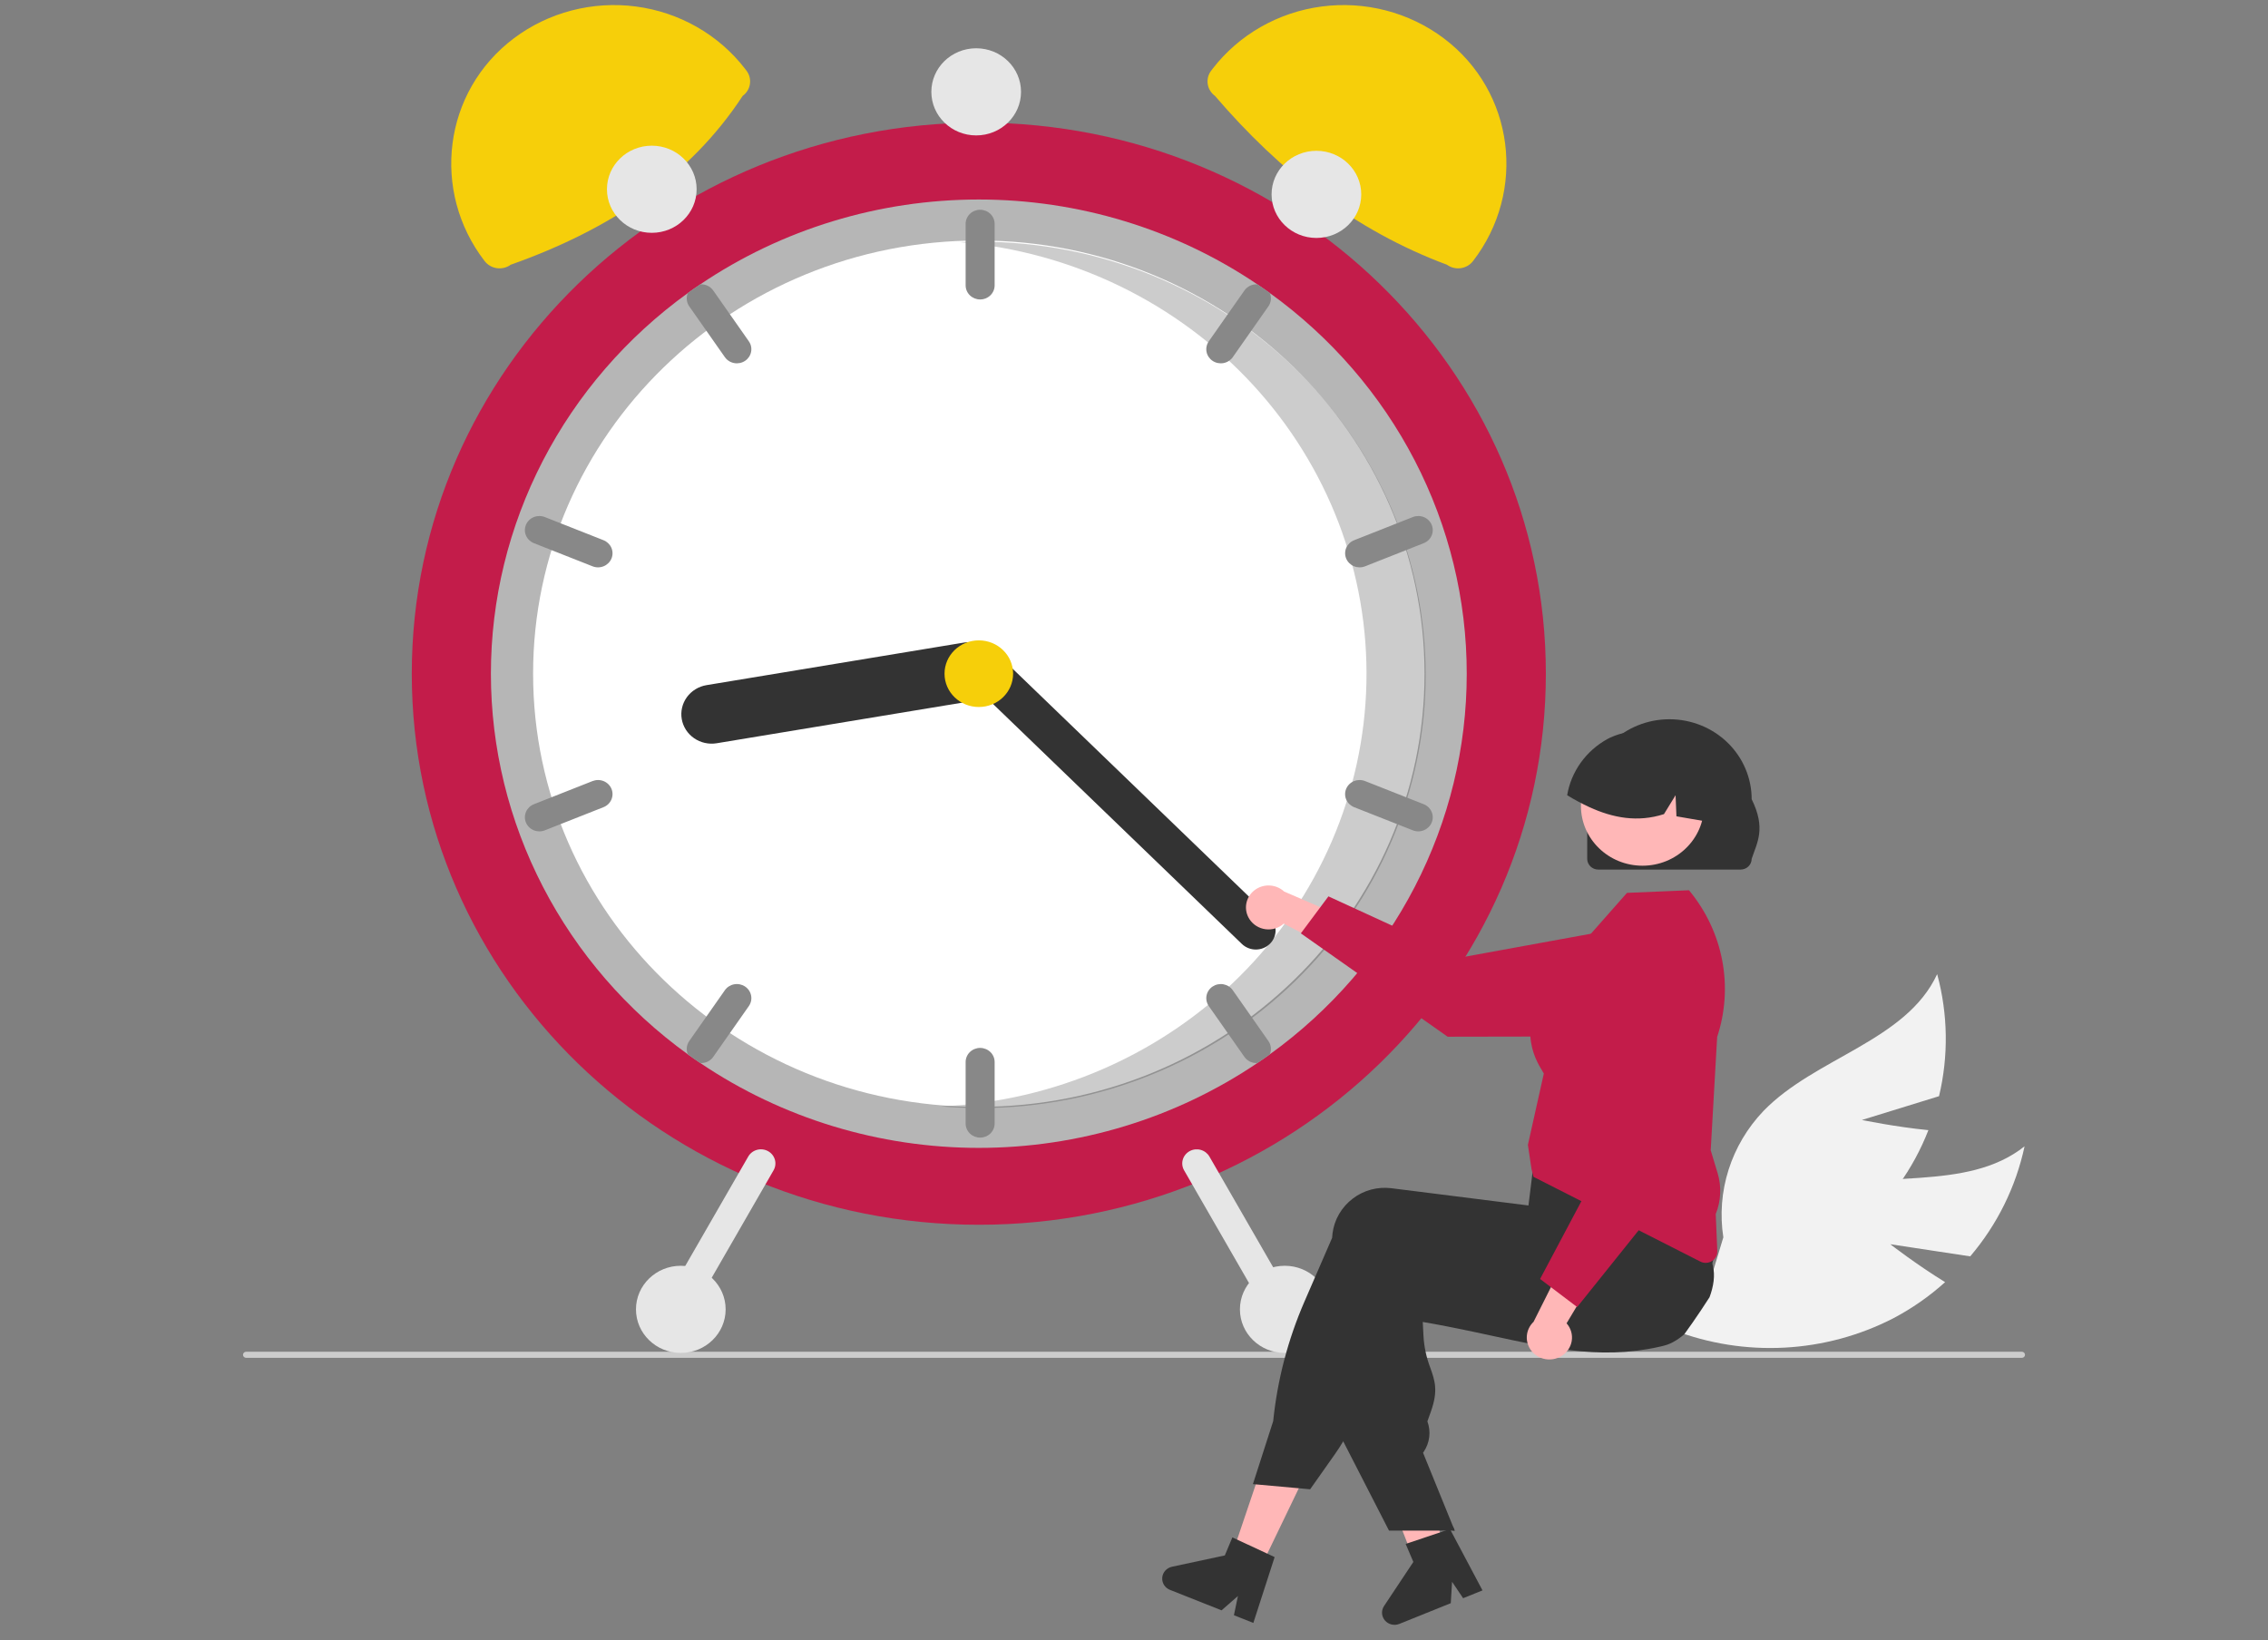 <svg width="224" height="162" viewBox="0 0 224 162" fill="none" xmlns="http://www.w3.org/2000/svg">
<rect x="0" y="0" width="224" height="162" fill="#808080" stroke="none"/>
<g clip-path="url(#clip0_9316_87040)">
<path d="M186.695 122.903L194.59 124.102C197.263 120.957 199.105 117.225 199.957 113.23C194.184 117.824 185.404 115.383 178.404 117.891C176.226 118.689 174.262 119.954 172.656 121.59C171.05 123.227 169.843 125.194 169.125 127.346L165.267 131.381C168.759 132.725 172.511 133.317 176.261 133.116C180.012 132.915 183.674 131.927 186.994 130.218C188.846 129.242 190.565 128.042 192.11 126.648C189.347 124.957 186.695 122.903 186.695 122.903Z" fill="#F2F2F2"/>
<path d="M183.892 110.629L191.51 108.28C192.458 104.306 192.395 100.167 191.325 96.223C188.265 102.837 179.287 104.458 174.172 109.737C172.59 111.395 171.412 113.379 170.725 115.54C170.038 117.701 169.861 119.985 170.206 122.222L168.604 127.506C172.346 127.195 175.975 126.099 179.241 124.293C182.506 122.487 185.329 120.015 187.517 117.047C188.727 115.37 189.715 113.551 190.458 111.634C187.209 111.318 183.892 110.629 183.892 110.629Z" fill="#F2F2F2"/>
<path d="M200 133.825C200 133.864 199.992 133.904 199.977 133.94C199.961 133.977 199.938 134.01 199.909 134.038C199.881 134.066 199.846 134.088 199.809 134.103C199.771 134.118 199.731 134.126 199.69 134.126H24.31C24.228 134.126 24.149 134.094 24.091 134.038C24.033 133.981 24 133.905 24 133.825C24 133.745 24.033 133.668 24.091 133.612C24.149 133.555 24.228 133.523 24.31 133.523H199.69C199.731 133.523 199.771 133.531 199.809 133.546C199.846 133.561 199.881 133.583 199.909 133.611C199.938 133.639 199.961 133.673 199.977 133.709C199.992 133.746 200 133.785 200 133.825Z" fill="#CCCCCC"/>
<path d="M96.674 120.981C127.604 120.981 152.677 96.61 152.677 66.546C152.677 36.483 127.604 12.111 96.674 12.111C65.744 12.111 40.67 36.483 40.67 66.546C40.67 96.61 65.744 120.981 96.674 120.981Z" fill="#C31C4A"/>
<path d="M144.863 66.546C144.868 73.855 143.112 81.063 139.734 87.593C136.356 94.123 131.451 99.792 125.413 104.147C125.009 104.441 124.597 104.727 124.183 105.005C116.108 110.461 106.508 113.386 96.674 113.386C86.839 113.386 77.24 110.461 69.164 105.005C68.75 104.727 68.338 104.441 67.935 104.147C61.9 99.789 56.998 94.118 53.621 87.589C50.243 81.061 48.484 73.854 48.484 66.546C48.484 59.239 50.243 52.032 53.621 45.504C56.998 38.975 61.9 33.304 67.935 28.946C68.338 28.652 68.75 28.366 69.164 28.087C77.24 22.631 86.839 19.707 96.674 19.707C106.508 19.707 116.108 22.631 124.183 28.087C124.597 28.366 125.009 28.652 125.413 28.946C131.451 33.3 136.356 38.97 139.734 45.5C143.112 52.029 144.868 59.238 144.863 66.546Z" fill="#B6B6B6"/>
<path d="M96.674 109.333C120.986 109.333 140.695 90.176 140.695 66.544C140.695 42.913 120.986 23.756 96.674 23.756C72.361 23.756 52.652 42.913 52.652 66.544C52.652 90.176 72.361 109.333 96.674 109.333Z" fill="white"/>
<path opacity="0.2" d="M96.788 23.877C96.121 23.877 95.458 23.894 94.798 23.922C105.924 24.873 116.262 29.898 123.719 37.981C131.175 46.064 135.192 56.599 134.955 67.453C134.718 78.307 130.245 88.667 122.442 96.435C114.64 104.203 104.091 108.798 92.934 109.289C94.204 109.396 95.489 109.454 96.788 109.454C108.464 109.454 119.661 104.946 127.916 96.921C136.172 88.897 140.81 78.014 140.81 66.665C140.81 55.317 136.172 44.434 127.916 36.409C119.661 28.385 108.464 23.877 96.788 23.877Z" fill="black"/>
<path d="M96.804 20.719C96.424 20.719 96.06 20.866 95.791 21.127C95.523 21.388 95.372 21.742 95.371 22.111V28.188C95.371 28.557 95.522 28.911 95.791 29.172C96.059 29.433 96.424 29.58 96.804 29.58C97.184 29.58 97.548 29.433 97.817 29.172C98.085 28.911 98.236 28.557 98.236 28.188V22.111C98.236 21.742 98.085 21.388 97.816 21.127C97.547 20.866 97.183 20.719 96.804 20.719Z" fill="#888888"/>
<path d="M125.413 28.945C125.009 28.651 124.598 28.365 124.184 28.087C123.935 28.071 123.687 28.119 123.463 28.225C123.239 28.331 123.047 28.492 122.907 28.692L119.388 33.713C119.174 34.018 119.094 34.393 119.165 34.756C119.236 35.119 119.452 35.439 119.766 35.647C120.08 35.855 120.466 35.933 120.839 35.864C121.212 35.795 121.542 35.585 121.756 35.28L125.275 30.259C125.409 30.069 125.492 29.849 125.516 29.619C125.54 29.39 125.505 29.158 125.413 28.945Z" fill="#888888"/>
<path d="M141.402 51.839C141.331 51.67 141.227 51.516 141.095 51.386C140.963 51.255 140.806 51.152 140.632 51.081C140.459 51.01 140.273 50.973 140.085 50.972C139.897 50.971 139.711 51.005 139.537 51.074L133.744 53.361C133.392 53.5 133.112 53.769 132.964 54.109C132.817 54.449 132.814 54.832 132.957 55.174C133.1 55.516 133.377 55.789 133.726 55.933C134.076 56.076 134.47 56.079 134.822 55.941L140.615 53.654C140.967 53.514 141.247 53.245 141.394 52.904C141.542 52.564 141.544 52.181 141.402 51.839Z" fill="#888888"/>
<path d="M73.96 33.713L70.441 28.692C70.301 28.492 70.109 28.331 69.886 28.225C69.662 28.119 69.413 28.071 69.165 28.087C68.751 28.365 68.339 28.651 67.935 28.945C67.844 29.158 67.808 29.39 67.833 29.619C67.857 29.849 67.939 30.069 68.073 30.259L71.593 35.28C71.806 35.585 72.136 35.795 72.509 35.864C72.882 35.933 73.269 35.855 73.582 35.647C73.897 35.439 74.113 35.119 74.183 34.756C74.254 34.393 74.174 34.018 73.96 33.713Z" fill="#888888"/>
<path d="M59.604 53.36L53.811 51.074C53.459 50.935 53.065 50.938 52.715 51.081C52.365 51.225 52.088 51.498 51.945 51.84C51.802 52.182 51.805 52.565 51.953 52.906C52.1 53.246 52.381 53.515 52.733 53.654L58.526 55.94C58.878 56.079 59.272 56.076 59.622 55.932C59.971 55.788 60.248 55.516 60.391 55.174C60.534 54.832 60.532 54.449 60.384 54.109C60.236 53.769 59.956 53.499 59.604 53.36Z" fill="#888888"/>
<path d="M96.804 103.511C96.424 103.511 96.06 103.658 95.791 103.919C95.523 104.18 95.372 104.534 95.371 104.903V110.98C95.371 111.349 95.522 111.703 95.791 111.964C96.059 112.226 96.424 112.372 96.804 112.372C97.184 112.372 97.548 112.226 97.817 111.964C98.085 111.703 98.236 111.349 98.236 110.98V104.903C98.236 104.534 98.085 104.18 97.816 103.919C97.547 103.658 97.183 103.511 96.804 103.511Z" fill="#888888"/>
<path d="M125.275 102.833L121.756 97.813C121.65 97.662 121.515 97.532 121.357 97.432C121.2 97.332 121.024 97.263 120.839 97.228C120.654 97.194 120.464 97.196 120.28 97.233C120.096 97.27 119.921 97.343 119.766 97.446C119.61 97.549 119.477 97.68 119.374 97.833C119.271 97.986 119.2 98.157 119.165 98.337C119.13 98.516 119.131 98.701 119.17 98.88C119.208 99.059 119.282 99.229 119.388 99.38L122.907 104.401C123.047 104.601 123.239 104.762 123.463 104.868C123.687 104.974 123.935 105.021 124.184 105.006C124.598 104.727 125.009 104.441 125.413 104.147C125.505 103.935 125.54 103.703 125.516 103.473C125.492 103.244 125.409 103.024 125.275 102.833Z" fill="#888888"/>
<path d="M140.614 79.438L134.821 77.152C134.469 77.013 134.075 77.016 133.725 77.159C133.375 77.303 133.098 77.576 132.955 77.918C132.812 78.26 132.815 78.643 132.962 78.984C133.11 79.324 133.391 79.593 133.743 79.732L139.536 82.018C139.888 82.157 140.282 82.154 140.632 82.01C140.981 81.867 141.258 81.594 141.401 81.252C141.544 80.91 141.541 80.527 141.394 80.187C141.246 79.847 140.966 79.578 140.614 79.438Z" fill="#888888"/>
<path d="M73.582 97.445C73.269 97.237 72.882 97.159 72.509 97.228C72.136 97.296 71.806 97.507 71.593 97.812L68.073 102.832C67.939 103.023 67.857 103.243 67.833 103.472C67.808 103.702 67.844 103.933 67.935 104.146C68.339 104.44 68.751 104.726 69.165 105.005C69.413 105.02 69.662 104.973 69.886 104.867C70.109 104.761 70.301 104.6 70.441 104.399L73.96 99.379C74.066 99.228 74.14 99.058 74.179 98.879C74.217 98.7 74.219 98.515 74.184 98.336C74.148 98.156 74.077 97.985 73.974 97.832C73.871 97.679 73.738 97.547 73.582 97.445Z" fill="#888888"/>
<path d="M60.391 77.917C60.32 77.748 60.216 77.594 60.084 77.464C59.952 77.334 59.795 77.23 59.622 77.159C59.448 77.088 59.263 77.051 59.075 77.05C58.886 77.049 58.7 77.084 58.526 77.152L52.733 79.439C52.381 79.578 52.101 79.847 51.953 80.187C51.806 80.527 51.803 80.91 51.946 81.252C52.089 81.594 52.366 81.867 52.716 82.011C53.065 82.154 53.459 82.157 53.811 82.019L59.604 79.732C59.956 79.593 60.236 79.323 60.383 78.983C60.531 78.642 60.534 78.259 60.391 77.917Z" fill="#888888"/>
<path d="M98.663 65.855C98.796 66.616 98.612 67.397 98.152 68.026C97.693 68.656 96.995 69.083 96.212 69.213L70.79 73.416C70.402 73.481 70.005 73.47 69.621 73.385C69.238 73.3 68.875 73.142 68.555 72.921C68.234 72.7 67.961 72.419 67.751 72.096C67.542 71.772 67.4 71.411 67.334 71.034C67.268 70.657 67.279 70.271 67.367 69.899C67.454 69.526 67.617 69.173 67.844 68.862C68.072 68.55 68.36 68.284 68.693 68.081C69.026 67.877 69.397 67.74 69.785 67.676L95.208 63.472C95.991 63.344 96.794 63.522 97.442 63.969C98.09 64.416 98.529 65.094 98.663 65.855Z" fill="#333333"/>
<path d="M125.419 93.232C125.054 93.589 124.558 93.791 124.04 93.793C123.522 93.795 123.024 93.597 122.656 93.243L95.289 66.851C94.922 66.496 94.715 66.014 94.713 65.511C94.711 65.008 94.915 64.524 95.28 64.167C95.644 63.81 96.14 63.608 96.658 63.605C97.176 63.603 97.673 63.801 98.041 64.155L125.408 90.547C125.776 90.902 125.983 91.384 125.985 91.888C125.987 92.391 125.784 92.875 125.419 93.232Z" fill="#333333"/>
<path d="M96.673 69.837C98.544 69.837 100.06 68.363 100.06 66.545C100.06 64.728 98.544 63.254 96.673 63.254C94.803 63.254 93.287 64.728 93.287 66.545C93.287 68.363 94.803 69.837 96.673 69.837Z" fill="#F6CF0A"/>
<path d="M73.35 9.473C68.152 17.416 60.221 22.687 50.44 26.15C50.247 26.291 50.027 26.393 49.793 26.451C49.559 26.509 49.316 26.522 49.077 26.489C48.838 26.456 48.608 26.377 48.4 26.257C48.192 26.137 48.011 25.979 47.866 25.791C42.553 18.896 43.753 9.042 50.765 3.774C52.46 2.502 54.398 1.571 56.467 1.033C58.535 0.496 60.693 0.363 62.815 0.643C64.937 0.922 66.98 1.609 68.827 2.663C70.674 3.716 72.287 5.116 73.572 6.78L73.719 6.971C73.864 7.159 73.969 7.373 74.029 7.6C74.088 7.827 74.102 8.064 74.067 8.296C74.033 8.529 73.952 8.752 73.829 8.954C73.706 9.156 73.543 9.332 73.35 9.473Z" fill="#F6CF0A"/>
<path d="M119.776 6.78C121.061 5.116 122.674 3.716 124.521 2.663C126.367 1.609 128.411 0.922 130.533 0.643C132.654 0.363 134.812 0.496 136.881 1.033C138.95 1.571 140.888 2.502 142.583 3.774C149.595 9.042 150.794 18.896 145.482 25.791C145.337 25.979 145.155 26.137 144.948 26.257C144.74 26.377 144.51 26.456 144.271 26.489C144.032 26.522 143.789 26.509 143.555 26.451C143.321 26.393 143.101 26.291 142.908 26.15C133.828 22.771 126.382 16.924 119.998 9.473C119.608 9.189 119.35 8.765 119.28 8.296C119.211 7.827 119.336 7.35 119.629 6.971L119.776 6.78Z" fill="#F6CF0A"/>
<path d="M117.498 113.706C117.167 113.887 116.923 114.188 116.82 114.543C116.716 114.898 116.762 115.279 116.947 115.601L125.215 129.962C125.401 130.285 125.711 130.522 126.076 130.622C126.442 130.722 126.833 130.678 127.165 130.497C127.497 130.317 127.741 130.016 127.844 129.661C127.947 129.305 127.901 128.925 127.716 128.602L119.448 114.241C119.262 113.919 118.952 113.682 118.586 113.582C118.221 113.481 117.829 113.526 117.498 113.706Z" fill="#E6E6E6"/>
<path d="M73.901 114.241L65.632 128.602C65.447 128.925 65.401 129.305 65.504 129.661C65.607 130.016 65.852 130.317 66.183 130.497C66.515 130.678 66.906 130.723 67.272 130.622C67.638 130.522 67.947 130.285 68.133 129.963L76.401 115.601C76.493 115.442 76.552 115.266 76.574 115.084C76.596 114.903 76.581 114.719 76.53 114.543C76.479 114.367 76.392 114.202 76.276 114.058C76.159 113.915 76.015 113.795 75.851 113.706C75.686 113.616 75.506 113.559 75.319 113.538C75.132 113.516 74.943 113.531 74.762 113.581C74.581 113.63 74.411 113.714 74.263 113.828C74.116 113.941 73.993 114.081 73.901 114.241Z" fill="#E6E6E6"/>
<path d="M126.89 133.64C129.336 133.64 131.318 131.713 131.318 129.335C131.318 126.958 129.336 125.031 126.89 125.031C124.444 125.031 122.462 126.958 122.462 129.335C122.462 131.713 124.444 133.64 126.89 133.64Z" fill="#E6E6E6"/>
<path d="M130.016 23.505C132.462 23.505 134.444 21.578 134.444 19.201C134.444 16.823 132.462 14.896 130.016 14.896C127.57 14.896 125.588 16.823 125.588 19.201C125.588 21.578 127.57 23.505 130.016 23.505Z" fill="#E6E6E6"/>
<path d="M96.413 13.376C98.859 13.376 100.842 11.449 100.842 9.072C100.842 6.695 98.859 4.768 96.413 4.768C93.968 4.768 91.985 6.695 91.985 9.072C91.985 11.449 93.968 13.376 96.413 13.376Z" fill="#E6E6E6"/>
<path d="M64.374 22.998C66.82 22.998 68.803 21.071 68.803 18.694C68.803 16.317 66.82 14.39 64.374 14.39C61.929 14.39 59.946 16.317 59.946 18.694C59.946 21.071 61.929 22.998 64.374 22.998Z" fill="#E6E6E6"/>
<path d="M67.24 133.64C69.685 133.64 71.668 131.713 71.668 129.335C71.668 126.958 69.685 125.031 67.24 125.031C64.794 125.031 62.812 126.958 62.812 129.335C62.812 131.713 64.794 133.64 67.24 133.64Z" fill="#E6E6E6"/>
<path d="M123.416 90.811C123.591 91.077 123.823 91.302 124.097 91.471C124.371 91.64 124.679 91.749 125.001 91.789C125.322 91.83 125.649 91.801 125.958 91.706C126.267 91.61 126.551 91.45 126.789 91.236L133.738 94.855L133.365 90.89L126.824 88.061C126.428 87.695 125.908 87.484 125.362 87.466C124.817 87.448 124.283 87.626 123.863 87.965C123.443 88.304 123.166 88.781 123.083 89.305C123.001 89.83 123.119 90.366 123.416 90.811Z" fill="#FFB7B7"/>
<path d="M128.479 92.195L131.202 88.542L144.32 94.57L160.644 91.592C161.451 91.445 162.281 91.473 163.076 91.672C163.871 91.872 164.61 92.24 165.243 92.749C165.875 93.258 166.384 93.896 166.734 94.618C167.084 95.339 167.266 96.127 167.268 96.925C167.269 98.366 166.682 99.749 165.635 100.77C164.589 101.791 163.168 102.367 161.686 102.371L142.979 102.405L128.479 92.195Z" fill="#C31C4A"/>
<path d="M124.285 155.296L121.53 154.015L125.315 142.822L129.381 144.713L124.285 155.296Z" fill="#FFB7B7"/>
<path d="M142.756 153.491C142.555 153.613 142.355 153.733 142.152 153.853C141.75 154.093 141.343 154.329 140.936 154.561C140.732 154.677 140.525 154.793 140.321 154.907V154.913L140.309 154.915L140.305 154.917L139.993 154.992L139.546 153.843L139.34 153.314L139.048 152.565L138.514 151.194L135.701 143.975L140.074 142.927L140.238 143.578H140.24L140.321 143.9L141.849 149.923L142.161 151.154L142.171 151.192L142.359 151.927L142.521 152.565L142.701 153.277L142.756 153.491Z" fill="#FFB7B7"/>
<path d="M168.842 128.14C168.565 128.573 168.281 129.004 167.996 129.431C167.466 130.225 166.922 131.008 166.363 131.779C166.363 131.781 166.361 131.781 166.359 131.783C166.033 132.077 165.673 132.332 165.287 132.544C165.27 132.556 165.252 132.564 165.236 132.574C164.951 132.727 164.648 132.845 164.333 132.926C164.22 132.954 164.105 132.981 163.991 133.009C163.583 133.103 163.178 133.184 162.775 133.254C162.059 133.378 161.351 133.467 160.646 133.522C160.59 133.528 160.533 133.532 160.476 133.536C157.581 133.742 154.762 133.41 151.819 132.865C150.366 132.597 148.883 132.277 147.347 131.944C146.845 131.834 146.341 131.726 145.831 131.618C145.793 131.61 145.753 131.6 145.712 131.592C144.984 131.437 144.243 131.284 143.484 131.132C142.529 130.941 141.543 130.756 140.519 130.581L140.592 131.984C140.653 133.063 140.884 134.126 141.276 135.137C141.713 136.38 142.059 137.363 141.329 139.411L140.977 140.402C141.159 140.895 141.222 141.421 141.16 141.941C141.098 142.461 140.912 142.959 140.619 143.398L140.548 143.502L143.484 150.723L143.674 151.191H142.171L140.321 151.193H137.187L132.664 142.373L132.447 141.952V141.931L132.915 124.982C132.921 124.832 132.933 124.681 132.953 124.531C133.036 123.852 133.256 123.195 133.603 122.599C133.949 122.003 134.414 121.481 134.971 121.061C135.504 120.656 136.115 120.358 136.767 120.185C137.42 120.011 138.102 119.966 138.773 120.05L140.321 120.245L143.484 120.642L145.712 120.924L145.757 120.93L152.327 121.756L152.799 119.887L152.886 119.856L155.652 118.87L165.22 115.462L165.244 115.454L165.873 115.229L165.948 115.347C165.971 115.383 165.993 115.418 166.013 115.454C166.635 116.538 167.142 117.68 167.525 118.864C168.169 120.798 168.699 122.767 169.113 124.759C169.131 124.846 169.148 124.925 169.162 124.995L169.168 125.017C169.174 125.05 169.178 125.072 169.18 125.078C169.401 125.971 169.247 127.061 168.842 128.14Z" fill="#333333"/>
<path d="M169.246 121.895C169.216 121.77 169.177 121.642 169.137 121.518C168.816 120.579 168.441 119.659 168.016 118.76C167.538 117.737 166.966 116.642 166.284 115.456C165.954 114.881 165.599 114.284 165.219 113.664C165.029 113.353 164.831 113.036 164.626 112.714C164.618 112.699 164.609 112.685 164.6 112.671L164.541 112.576L155.075 113.807L151.55 114.266L151.339 115.973L151.289 116.396C151.287 116.396 151.287 116.396 151.289 116.398L151.147 117.551V117.553L150.959 119.075L150.943 119.073L145.711 118.414L140.321 117.735L137.425 117.372C136.754 117.287 136.072 117.332 135.419 117.506C134.766 117.679 134.156 117.977 133.622 118.383C133.066 118.802 132.601 119.325 132.255 119.92C131.908 120.516 131.687 121.173 131.605 121.852C131.587 121.99 131.574 122.132 131.568 122.271L128.837 128.563C127.202 132.326 126.161 136.308 125.748 140.373L123.745 146.598L124.03 146.624L128.276 147.007L129.397 147.11L131.866 143.607C132.147 143.207 132.414 142.796 132.663 142.375C133.073 141.688 133.437 140.976 133.754 140.243L139.094 127.891C139.507 127.96 139.916 128.025 140.321 128.087C142.192 128.382 143.989 128.623 145.711 128.809C151.311 129.417 156.159 129.464 160.476 128.949C161.688 128.805 162.86 128.617 163.991 128.382C164.406 128.298 164.815 128.207 165.219 128.109C165.314 128.087 165.407 128.066 165.5 128.042C166.337 127.833 167.106 127.422 167.737 126.849C168.368 126.276 168.841 125.558 169.113 124.761C169.437 123.838 169.483 122.844 169.246 121.895Z" fill="#333333"/>
<path d="M125.165 153.468L122.184 152.08L121.717 151.861L120.97 153.643L115.757 154.759C115.499 154.814 115.267 154.947 115.092 155.14C114.918 155.333 114.812 155.574 114.79 155.83C114.767 156.086 114.829 156.341 114.967 156.56C115.104 156.779 115.311 156.949 115.555 157.046L120.648 159.066L122.265 157.652L121.869 159.55L123.787 160.311L125.889 153.807L125.165 153.468Z" fill="#333333"/>
<path d="M143.484 150.724L143.675 151.192H143.484V150.724Z" fill="#333333"/>
<path d="M142.446 151.292L139.322 152.344L138.832 152.509L139.591 154.286L136.695 158.643C136.551 158.858 136.482 159.113 136.498 159.369C136.514 159.625 136.614 159.869 136.783 160.066C136.952 160.263 137.181 160.403 137.437 160.464C137.693 160.525 137.963 160.505 138.207 160.407L143.288 158.359L143.414 156.248L144.506 157.868L146.42 157.097L143.205 151.037L142.446 151.292Z" fill="#333333"/>
<path d="M168.467 124.745C168.281 124.744 168.099 124.7 167.935 124.616L151.453 116.245L151.262 115.488L150.903 113.089L150.908 113.067L152.476 106.043C152.447 105.982 152.387 105.884 152.319 105.772C151.619 104.619 149.49 101.112 153.554 96.282L160.69 88.196L166.815 87.939L166.885 88.025C168.522 90.023 169.627 92.383 170.1 94.896C170.573 97.409 170.4 99.996 169.596 102.428L168.959 113.623L169.643 115.884C170.042 117.213 169.976 118.633 169.455 119.921L169.611 123.582C169.617 123.732 169.592 123.882 169.538 124.022C169.483 124.163 169.4 124.291 169.293 124.399C169.186 124.508 169.058 124.594 168.916 124.654C168.774 124.713 168.621 124.744 168.467 124.745Z" fill="#C31C4A"/>
<path d="M154.17 133.976C154.449 133.816 154.689 133.598 154.872 133.338C155.055 133.077 155.178 132.781 155.231 132.47C155.283 132.159 155.265 131.841 155.178 131.537C155.09 131.234 154.935 130.953 154.724 130.714L158.687 124.09L154.597 124.314L151.461 130.57C151.071 130.942 150.835 131.439 150.798 131.969C150.761 132.498 150.925 133.023 151.259 133.443C151.593 133.862 152.074 134.149 152.61 134.247C153.147 134.345 153.702 134.249 154.17 133.976Z" fill="#FFB7B7"/>
<path d="M155.769 129.108L152.107 126.335L158.761 113.802L156.268 97.842C156.145 97.053 156.202 96.247 156.435 95.482C156.668 94.717 157.072 94.011 157.617 93.415C158.162 92.819 158.836 92.346 159.59 92.031C160.345 91.716 161.161 91.567 161.981 91.593C163.463 91.642 164.865 92.26 165.878 93.312C166.892 94.365 167.434 95.764 167.387 97.205L166.771 115.378L155.769 129.108Z" fill="#C31C4A"/>
<path d="M156.762 84.835V78.945C156.76 76.851 157.615 74.843 159.137 73.362C160.659 71.88 162.724 71.047 164.878 71.046C167.031 71.045 169.098 71.875 170.622 73.354C172.146 74.834 173.002 76.841 173.004 78.934V78.945C174.435 81.844 173.54 83.222 173.004 84.835C173.003 85.116 172.888 85.386 172.684 85.584C172.48 85.783 172.202 85.895 171.913 85.895H157.853C157.564 85.895 157.286 85.783 157.082 85.585C156.877 85.386 156.762 85.116 156.762 84.835Z" fill="#333333"/>
<path d="M162.221 85.513C165.578 85.513 168.299 82.867 168.299 79.604C168.299 76.341 165.578 73.695 162.221 73.695C158.863 73.695 156.142 76.341 156.142 79.604C156.142 82.867 158.863 85.513 162.221 85.513Z" fill="#FFB7B7"/>
<path d="M168.582 81.153C168.527 81.144 168.472 81.133 168.417 81.124C167.469 80.961 166.52 80.8 165.575 80.634L165.488 78.551L164.343 80.417C161.73 81.26 159.286 80.783 156.986 79.732C156.228 79.382 155.492 78.988 154.782 78.551C154.975 77.399 155.431 76.304 156.116 75.345C156.801 74.386 157.697 73.588 158.74 73.01C158.827 72.962 158.911 72.92 158.998 72.877L159 72.877L159.001 72.876L159.001 72.876L159.001 72.874C159.149 72.807 159.3 72.742 159.451 72.683C160.631 72.234 161.919 72.121 163.163 72.355C164.407 72.59 165.557 73.163 166.48 74.007C168.336 75.73 169.171 78.573 168.582 81.153Z" fill="#333333"/>
</g>
<defs>
<clipPath id="clip0_9316_87040">
<rect width="224" height="161" fill="white" transform="translate(0 0.5)"/>
</clipPath>
</defs>
</svg>
